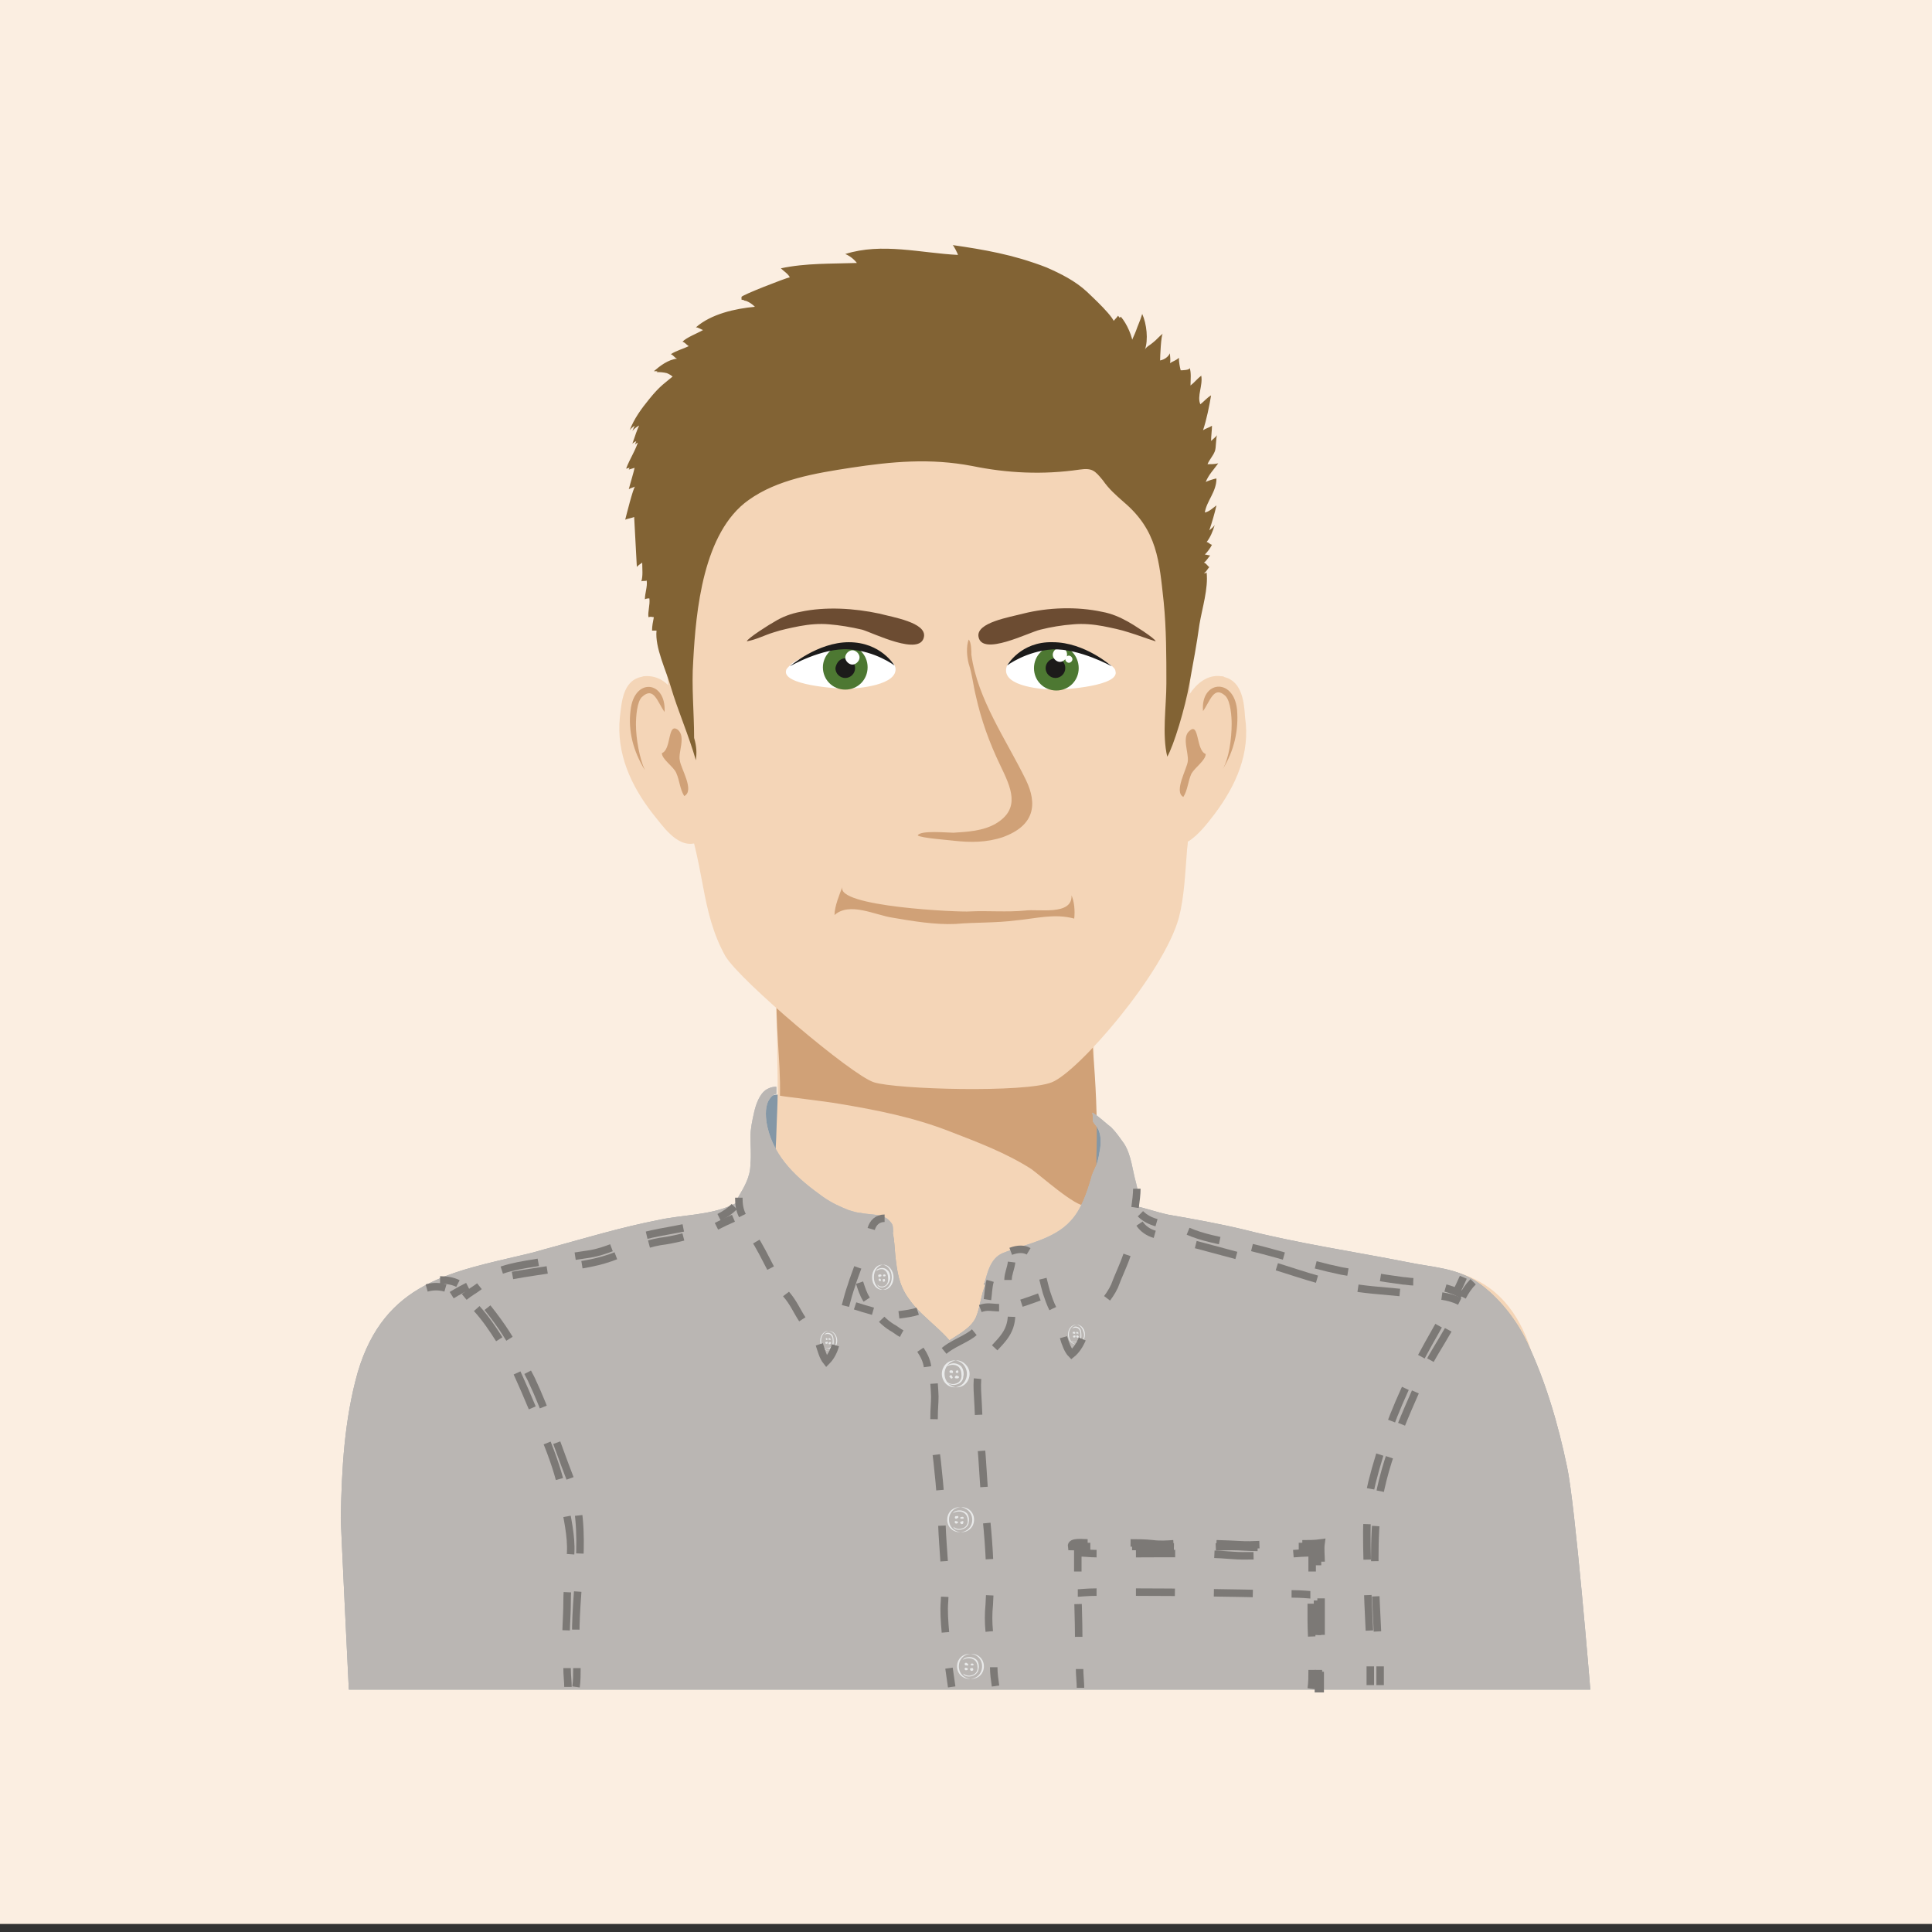 <?xml version="1.0" encoding="utf-8"?>
<!-- Generator: Adobe Illustrator 24.0.3, SVG Export Plug-In . SVG Version: 6.00 Build 0)  -->
<svg version="1.2" baseProfile="tiny-ps"
	 id="svg22" xmlns:cc="http://creativecommons.org/ns#" xmlns:dc="http://purl.org/dc/elements/1.1/" xmlns:inkscape="http://www.inkscape.org/namespaces/inkscape" xmlns:rdf="http://www.w3.org/1999/02/22-rdf-syntax-ns#" xmlns:sodipodi="http://sodipodi.sourceforge.net/DTD/sodipodi-0.dtd" xmlns:svg="http://www.w3.org/2000/svg"
	 xmlns="http://www.w3.org/2000/svg" xmlns:xlink="http://www.w3.org/1999/xlink" viewBox="0 0 216 216"
	 xml:space="preserve">
<rect x="0" y="0" width="216" height="216" fill="#333333" stroke="none"/>
<title>BIMI Group</title>
<rect x="0" fill="#FBEEE1" width="216" height="215.1"/>
<path fill="#8497A6" d="M121.8,130c-0.1-0.8-0.3-1.6-0.4-2.4c-0.1-0.7-0.2-1.4-0.1-2.1c0.1-0.6,0.5-1.3,1.1-0.8
	c0.4,0.3,0.7,0.7,1,1.2c0.1,0.2,0.2,0.3,0.3,0.5c0.1,0.3,0.1,0.6,0.2,0.9c0.1,0.7,0,5.7-1.5,4.5C121.9,131.4,121.8,130.6,121.8,130z
	 M121.8,130c-0.1-0.8-0.3-1.6-0.4-2.4c-0.1-0.7-0.2-1.4-0.1-2.1c0.1-0.6,0.5-1.3,1.1-0.8c0.4,0.3,0.7,0.7,1,1.2
	c0.1,0.2,0.2,0.3,0.3,0.5c0.1,0.3,0.1,0.6,0.2,0.9c0.1,0.7,0,5.7-1.5,4.5C121.9,131.4,121.8,130.6,121.8,130z M89.6,123.6
	c0.9,1,1,2.7,1.1,3.9c0.2,1.9,0.1,5.4-2.7,5.2c-2.3-0.2-3-3-2.8-4.8c0.2-1.6-0.7-4.6,1.1-5.4c0.7-0.3,1.7,0,2.4,0.5
	C89.1,123.1,89.4,123.4,89.6,123.6z M89.6,123.6c0.9,1,1,2.7,1.1,3.9c0.2,1.9,0.1,5.4-2.7,5.2c-2.3-0.2-3-3-2.8-4.8
	c0.2-1.6-0.7-4.6,1.1-5.4c0.7-0.3,1.7,0,2.4,0.5C89.1,123.1,89.4,123.4,89.6,123.6z"/>
<path fill="#F4D5B7" d="M86.9,124c0.1-2.2,0-4.6,0-6.8c0-2.3-0.2-4.8-0.2-7.2c0-3.1,2.5-3.3,4.7-4.7c3.3-2.1,6.4-3.5,10.3-4.3
	c4.8-1,9.8,0.6,14,2.9c1.9,1.1,4,2.2,5.5,3.9c1.8,2.1,1.2,4.9,1.1,7.4c0,3.5-0.1,7,0,10.5c0.2,3.5-0.6,7.9,1.3,11.1
	c2,3.3,7.1,2.2,10.3,2.6c3.1,0.3,6.1,0.8,9.2,0.8c4.2,0,8.8,0.5,13,1.1c2.8,0.4,5.6,0.3,8.3,1.5c8.2,3.5,8.1,14.8,8.6,22.1
	c0.2,3,0.3,6,0.4,8.9c0.1,1.5,0.1,3,0,4.5c-0.1,1.2,0.6,3.6-0.4,4.4c-0.7,0.6-3.6,0-4.5,0c-7.3,0.1-14.8,0.1-22.2-0.1
	c-8.8-0.3-17.8,0-26.6-0.5c-7.7-0.5-15.4-0.9-23.1-0.4c-6.8,0.4-13.7,0.4-20.5,0.9c-5.7,0.4-11.3,1.1-17.1,1.1
	c-5.1,0.1-10.1-0.6-15.1-0.4c-4.3,0.1-4-1-3.7-5.2c0.3-6,0.4-11.8,1.2-17.8c0.9-7,2.2-15.8,10.5-17.2c6.3-1,12.4-2.1,18.8-2.6
	c4.1-0.4,9-0.8,12.5-3.3c0.3-0.2,0.5-0.4,0.7-0.6C87,133.9,86.7,127.8,86.9,124z"/>
<path fill="#D0A177" d="M122.2,117.5c0.3,3.6,0.5,7.5,0.4,11.1c-0.1,1.3,0.3,5.9-1.2,6.2c-1.1,0.2-5.1-3.4-6.1-4.1
	c-2.8-1.8-6-3-9.1-4.2c-4.1-1.6-8.2-2.4-12.4-3.1c-1.7-0.3-6.2-0.8-6.6-0.9c0.1-4.1-0.6-8-0.3-12.3c0.3-3.8,2.4-6.3,5.5-8.1
	c3.4-1.8,7.2-2.1,10.9-1.9c3.9,0.2,8,0.5,11.7,1.7c2.9,1,4.5,2.8,5.5,5.2C121.7,110.2,121.9,114,122.2,117.5z"/>
<path fill="#F4D5B7" d="M135.8,91c-0.7,0.9-1.8,2.4-3,3.1c0,0.4-0.1,0.8-0.1,1.1c-0.2,2.5-0.3,5.1-0.9,7.4
	c-1.7,6.2-11.2,17.2-14.2,18.4c-3,1.2-17.4,0.8-19.9,0c-2.5-0.8-15-11.4-16.6-14.1c-1.4-2.5-2-5.1-2.5-7.8c-0.3-1.6-0.6-3.2-1-4.8
	C75.6,94.7,74,92.2,73,91c-2.5-3.2-4.1-6.8-3.7-10.8c0.2-1.6,0.3-4,2.3-4.5c0.1,0,0.3-0.1,0.4-0.1c1.1-0.1,2,0.3,2.7,1
	c-0.2-2.1-0.3-4.1-0.3-6.2c-0.1-3.1,0-6.2,0.2-9.2c0.2-3.3,0.6-6.8,2.1-9.7c1.7-3.4,4.7-4.9,8.1-6.4c3.1-1.4,6.5-2.5,9.9-2.7
	c5.3-0.3,10.8-0.6,15.9,0.8c5.5,1.5,11.3,1.6,16.7,3.4c2.5,0.8,5.2,2.3,5.9,5c0.9,3.1-0.1,6.6,0.2,9.7c0.3,3.4,0.3,6.5,0,9.9
	c-0.2,2.1-0.3,4.3-0.4,6.4c0.8-1.2,2-2.2,3.5-2c0.1,0,0.3,0,0.4,0.1c2,0.5,2.2,2.9,2.3,4.5C139.8,84.2,138.2,87.8,135.8,91z"/>
<path fill="#A3A9AC" d="M61.5,139.5c4-1.1,8-2.3,12.1-3.1c2.7-0.6,5.7-0.5,8.3-1.7c1.3-0.6,2.4-1.3,3.2-2.5c0.2-0.3,0.3-0.7,0.4-1.1
	c0.1-0.3,0.1-0.8,0.4-1c0.6-0.4,0.9,0.8,1,1.2c0.2,0.8,0.4,1.6,0.8,2.3c0.8,1.5,1.8,2.8,3.4,3.5c1.7,0.7,3.9,0.1,5.6-0.4
	c0.9-0.2,2.3-0.7,2.8,0.3c0.5,0.8,0.5,2.5,0.6,3.4c0.2,1.8,0.4,3.3,1.5,4.8c1.7,2.5,5.2,4.2,6,7.2c0.9,3.1,0.2,6.5,0.4,9.8
	c0.2,4.7,0,9.4,0,14c0,2.4,0.3,12.7,0.3,12.7H39c0,0-0.9-18.3-0.9-19.2c0.1-5.5,0.4-11,1.9-16.3c3-10.1,10.5-11.2,18.9-13.2
	C59.8,140,60.7,139.7,61.5,139.5z M104.2,162.8c-0.2-3-0.7-6.3-0.3-9.3c0.2-1.3,0.9-2.6,1.9-3.4c1.1-0.8,2.7-1.5,3.3-2.8
	c0.6-1.4,0.6-3.2,1.5-4.5c0.6-0.8,1.4-1.5,2.2-2.1c0.7-0.5,1.4-0.8,2.2-1.1c0.8-0.3,1.5-0.7,2.3-1.1c0.7-0.3,1.4-0.4,2.1-0.7
	c1.9-0.8,4.8-3.4,6.8-3.1c1.4,0.2,3,0.8,4.4,1.1c2.9,0.5,5.7,1,8.6,1.7c5.9,1.5,12,2.4,18.1,3.6c2.8,0.6,5.6,0.6,8.1,2.4
	c2.2,1.6,4.1,4,5.3,6.5c2.1,4.4,3.5,9.2,4.5,14c0.9,4.1,2.6,24.9,2.6,24.9h-72c0,0-0.7-7.9-0.8-9.6c-0.1-3.9-0.1-7.7-0.5-11.6
	C104.4,166,104.3,164.4,104.2,162.8z"/>
<path fill="#D0A177" d="M138.3,79.3c0.2,2.3-0.3,4.6-1.6,6.7c0.7-1.2,1-3.4,1-5.1c0-0.7-0.1-2.5-0.7-3.1c-1.3-1.2-1.7,0.6-2.5,1.7
	C134.2,76.1,137.9,75.7,138.3,79.3z M133,81.7c1.1-1,0.7,2.2,1.8,2.6c0,0.7-1.2,1.5-1.6,2.2c-0.4,0.9-0.4,1.8-0.9,2.6
	c-1.1-0.6,0.4-3.1,0.5-4C132.9,84.1,132.1,82.4,133,81.7z M74.3,79.6c-0.8-1.1-1.2-2.9-2.5-1.7c-0.6,0.5-0.7,2.3-0.7,3.1
	c0,1.6,0.4,3.8,1,5.1c-1.3-2.1-1.9-4.4-1.6-6.7C70.9,75.7,74.5,76.1,74.3,79.6z M112.1,93.6c-1.8,0.6-3.6,0.6-5.4,0.4
	c-0.8-0.1-3.7-0.3-4.1-0.6c0.3-0.6,3.3-0.3,4-0.3c1.6-0.1,3.3-0.2,4.7-1c2.9-1.7,1.7-4.1,0.5-6.6c-1.2-2.5-2.1-5-2.7-7.7
	c-0.3-1.2-0.4-2.4-0.8-3.6c-0.2-0.8-0.3-1.9,0-2.7c0.3,0.3,0.3,1.3,0.3,1.7c0.7,5,3.9,9.5,6.1,14C116,89.9,115.7,92.3,112.1,93.6z
	 M108.4,101.9c2-0.1,4.2,0.1,6.2-0.1c1.5-0.2,5.3,0.6,5.2-1.7c0.3,0.7,0.4,1.7,0.3,2.6c-2.2-0.6-4.3,0-6.5,0.2
	c-2.3,0.3-4.5,0.2-6.8,0.4c-2.2,0.1-4.7-0.3-7-0.7c-2-0.3-4.8-1.8-6.5-0.3c0-1,0.6-2.4,0.9-3.2C93.2,101.4,107.5,102,108.4,101.9z
	 M76,85c0.1,0.9,1.7,3.4,0.5,4c-0.5-0.8-0.5-1.7-0.9-2.6c-0.3-0.7-1.6-1.5-1.6-2.2c1.1-0.4,0.6-3.5,1.8-2.6
	C76.7,82.4,75.8,84.1,76,85z"/>
<path fill="#FFFFFF" d="M124.7,75c0.6,1.7-5.7,2.1-6.7,2.1c-1.3,0-5.9-0.3-5.5-2.4c0.2-1.2,2.5-2,3.5-2.2c1.7-0.4,3.5,0,5.1,0.5
	c0.9,0.3,2.2,0.7,3,1.3C124.4,74.5,124.7,74.8,124.7,75z M88.5,74.2c0.8-0.6,2.1-1,3-1.3c1.6-0.5,3.4-0.9,5.1-0.5
	c1,0.3,3.2,1.1,3.5,2.2c0.4,2-4.2,2.4-5.5,2.4c-1,0-7.3-0.4-6.7-2.1C87.9,74.8,88.2,74.5,88.5,74.2z"/>
<path fill="#6C4C32" d="M116.3,70.4c-1.3,0.3-6.5,3-6.9,0.8c-0.3-1.6,3.5-2.2,5-2.6c2.8-0.7,6-0.8,8.8-0.2c1.1,0.2,2,0.6,2.9,1.1
	c0.4,0.2,3.1,1.9,3.1,2.2c-1-0.3-2-0.7-3-1c-0.9-0.3-1.9-0.5-2.9-0.7c-1.1-0.2-2.2-0.3-3.3-0.2C118.7,69.9,117.5,70.1,116.3,70.4z
	 M92.7,69.8c-1.1-0.1-2.2,0-3.3,0.2c-1,0.2-2,0.4-2.9,0.7c-1,0.3-1.9,0.8-3,1c0-0.3,2.7-2,3.1-2.2c0.8-0.5,1.8-0.9,2.9-1.1
	c2.8-0.6,6-0.4,8.8,0.2c1.5,0.4,5.3,1,5,2.6c-0.4,2.2-5.6-0.4-6.9-0.8C95.1,70.1,93.9,69.9,92.7,69.8z"/>
<path fill="#4D7832" d="M120.6,74.7c0,1.4-1.1,2.5-2.5,2.5c-1.4,0-2.5-1.1-2.5-2.5c0-1.4,1.1-2.5,2.5-2.5
	C119.5,72.1,120.6,73.3,120.6,74.7z M94.5,72.1c1.4,0,2.5,1.1,2.5,2.5c0,1.4-1.1,2.5-2.5,2.5c-1.4,0-2.5-1.1-2.5-2.5
	C92,73.3,93.1,72.1,94.5,72.1z"/>
<path fill="#1C1B1A" d="M119.1,74.7c0,0.6-0.5,1.1-1.1,1.1c-0.6,0-1.1-0.5-1.1-1.1c0-0.6,0.5-1.1,1.1-1.1
	C118.7,73.6,119.1,74.1,119.1,74.7z M94.5,73.6c0.6,0,1.1,0.5,1.1,1.1c0,0.6-0.5,1.1-1.1,1.1s-1.1-0.5-1.1-1.1
	C93.5,74.1,93.9,73.6,94.5,73.6z"/>
<path fill="#FFFFFF" d="M95.3,72.7c0.4,0,0.8,0.4,0.8,0.8c0,0.4-0.4,0.8-0.8,0.8c-0.4,0-0.8-0.4-0.8-0.8
	C94.5,73.1,94.9,72.7,95.3,72.7z M119.9,73.7c0,0.2-0.2,0.4-0.4,0.4s-0.4-0.2-0.4-0.4s0.2-0.4,0.4-0.4S119.9,73.5,119.9,73.7z
	 M119.3,73.2c0,0.4-0.4,0.8-0.8,0.8c-0.4,0-0.8-0.4-0.8-0.8s0.4-0.8,0.8-0.8C119,72.4,119.3,72.7,119.3,73.2z"/>
<path fill="#1C1B1A" d="M112.6,74.4c0,0,1.5-2.7,5.1-2.6c3.6,0,6.6,2.7,6.6,2.7s-3.6-2-6.6-1.9C114.7,72.8,112.6,74.4,112.6,74.4z
	 M94.9,72.6c-3-0.2-6.6,1.9-6.6,1.9s3.1-2.7,6.6-2.7c3.6,0,5.1,2.6,5.1,2.6S97.9,72.8,94.9,72.6z"/>
<path fill="#826334" d="M77.8,85c-0.8-2.8-2-5.5-2.8-8.2c-0.5-1.8-1.8-4.4-1.6-6.3c-0.1,0-0.3,0-0.5,0c0-0.5,0.1-1,0.2-1.5
	c-0.2,0-0.3-0.1-0.6,0c-0.1-0.6,0.2-1.4,0.1-2.1c-0.1,0-0.3,0-0.5,0.1c0-0.7,0.3-1.4,0.2-2.1c-0.1,0.1-0.5,0-0.6,0.1
	c0.2-0.6,0.1-1.4,0.1-2.1c-0.1,0.1-0.5,0.3-0.6,0.5c-0.1-1.9-0.2-3.7-0.3-5.6c-0.2,0.1-0.8,0.2-1,0.3c0.1-0.4,0.9-3.6,1.1-3.7
	c-0.2,0.1-0.6,0.2-0.7,0.3c0.2-0.8,0.5-1.7,0.7-2.6c-0.3,0.1-0.7,0.2-1,0.3c0.4-1.1,1.1-2.1,1.4-3.2c-0.2,0.1-0.5,0.2-0.7,0.4
	c0.3-0.8,0.5-1.6,0.9-2.3c-0.4,0.1-0.9,0.4-1.2,0.8c0.5-1.3,1.3-2.4,2.2-3.5c1.2-1.5,1.9-1.9,2.6-2.5c-0.6-0.5-1.3-0.6-2.1-0.6
	c0.7-0.6,1.6-1.3,2.6-1.4c-0.3-0.1-0.4-0.4-0.7-0.5c0.6-0.4,1.4-0.6,2-0.9c-0.3-0.2-0.4-0.4-0.7-0.5c0.5-0.5,1.6-0.9,2.3-1.3
	c-0.3-0.1-0.5-0.3-0.8-0.3c1.7-1.5,4.4-2.1,6.6-2.3c-0.4-0.4-0.9-0.7-1.5-0.8c0,0,0-0.2,0-0.3c0-0.2,4.9-2.1,5.4-2.2
	c-0.2-0.4-0.7-0.7-1-1c2.8-0.6,5.7-0.5,8.5-0.6c-0.3-0.4-0.8-0.8-1.3-1c4.1-1.3,8.5-0.1,12.6,0.1c0-0.1-0.5-1.1-0.6-1.1
	c3.5,0.5,6.9,1.1,10.2,2.4c1.6,0.7,3.2,1.5,4.5,2.7c0.4,0.4,3.4,3.1,3.1,3.7c0.2-0.4,0.5-0.6,0.7-0.9c0.7,0.8,1.3,2.2,1.4,3.2
	c0-0.2,0.5-1.2,0.6-1.5c0.2-0.6,0.5-1.2,0.7-1.9c0.5,1.1,0.7,2.9,0.3,4c0.1-0.3,0.7-0.6,0.9-0.8c0.4-0.3,0.7-0.7,1.1-1
	c-0.2,0.2-0.3,2.6-0.3,3c0.5-0.1,0.9-0.4,1.1-0.8c0,0.3,0.1,0.8,0,1.1c0.3-0.2,0.7-0.3,1-0.6c0,0.5,0.1,1,0.2,1.4c0.1,0,1.1,0,1-0.3
	c0.2,0.6,0.1,1.3,0.1,2c0.4-0.3,0.8-0.8,1.2-1.1c0.2,1.1-0.5,2.3-0.1,3.2c0.4-0.3,0.7-0.7,1.2-1c-0.2,1.2-0.5,2.7-0.9,3.9
	c0.3-0.2,0.7-0.3,1-0.5c0,0.5-0.1,1.1-0.1,1.7c0.2-0.2,0.6-0.5,0.7-0.7c-0.2,0.3-0.1,1.5-0.3,1.9c-0.2,0.5-0.6,0.9-0.8,1.4
	c0.4,0,0.8,0,1.2-0.1c-0.5,0.7-1.1,1.3-1.4,2.1c0.1-0.1,1-0.4,1.2-0.4c0,1.5-1.1,2.5-1.3,3.8c0.5-0.1,0.9-0.5,1.3-0.8
	c-0.2,0.9-0.5,1.9-0.8,2.8c0.2-0.2,0.4-0.3,0.6-0.6c-0.2,0.7-0.5,1.4-0.9,1.9c0.2,0,0.4,0.3,0.6,0.3c-0.2,0.4-0.5,0.8-0.8,1.1
	c0.2,0,0.4,0.1,0.6,0.1c-0.2,0.2-0.4,0.6-0.7,0.8c0.3,0.1,0.4,0.4,0.6,0.5c-0.2,0.2-0.3,0.5-0.6,0.7c0.1,0,0.2,0,0.3-0.1
	c0.2,1.8-0.5,4-0.8,5.8c-0.3,2.2-0.7,4.3-1.1,6.5c-0.5,2.9-1.8,7.1-2.5,8.3c-0.6-2.5-0.1-5.6-0.1-8.2c0-3,0-6.1-0.3-9.1
	c-0.5-4.6-0.7-8-4.5-11.2c-0.9-0.8-1.6-1.4-2.3-2.4c-0.9-1.1-1.2-1.4-2.6-1.2c-4.1,0.6-8.1,0.4-12-0.4c-4.7-0.9-9-0.5-13.6,0.2
	c-3.9,0.6-8.2,1.3-11.4,3.6c-5.1,3.6-5.9,12.4-6.2,18c-0.2,2.9,0.1,5.7,0.1,8.6C77.9,83.5,77.9,84.2,77.8,85z M133.4,50.5
	c-0.1,0.9-0.5,1.8-0.6,2.7c-0.3,1.6-0.3,2.9-1.2,4.4c0-2.3,0.4-4.4,0-6.7c-0.2,1.6-1.1,3.2-1.4,4.8c0.2-2.4,0.6-4.8,0.1-7.2
	c-0.3,1.1-0.8,1.9-1.3,2.8c-0.2-1.8-1-4.1-1.8-5.7c0.2,1.3,0,2.6-0.7,3.8c-0.1-1.7-1.3-3.5-2.2-4.9c0.4,1.4,0,2.7-0.4,4.1
	c-0.5-0.8-1.1-1.7-1.5-2.6c-0.2,0.7,0.3,1.8-0.3,2.3c-0.2-0.7-0.4-1.4-0.9-1.8c-0.2,0.6,0,1.4-0.4,1.9c-1.3-2.8-3-4.9-5.2-7.1
	c0.8,2.9,1.3,5.5,1.4,8.6c-0.9-1.8-2-3.5-2.9-5.3c0.6,1.3,1,2.8,0.9,4.2c-0.8-0.5-1.3-1.7-1.9-2.4c0.3,0.7,0.4,2-0.1,2.7
	c-0.8-0.8-1.2-2.4-2-3.4c-1.5-2-3.4-3.6-5.1-5.4c1.6,1.9,2.6,5.6,2.6,8.1c-2-2.2-4.2-6.3-7.1-7.3c0.3,2.6,4,5.6,3.1,8.5
	c-1.9-2.3-3.5-4.6-5.9-6.6c0.4,1.5,1.9,2.8,1.8,4.5c-2.2-1.9-4.1-4.1-7.1-4.6c-0.7-0.1-1.5-0.1-2.3-0.2c-1.4-0.2-2.9-0.3-4.4-0.4
	c1.5,0.1,3.6,1.2,4.1,2.5c-2.3-0.7-5.3-0.4-7.7-0.1c1.2,0.3,2.8,0.4,3.7,1.4c-0.9,0.1-2.4-0.3-3.1,0.2c0.8,0.4,1.9,0.6,2.4,1.3
	c-0.4-0.6-4.8-0.1-5.5,0.1c-1.7,0.4-3.6,1.3-4.9,2.4c1-0.1,2-0.3,3.1,0c-1.3,0.2-2.6,1-3.3,2.1c0.9-0.3,1.6-0.4,2.6-0.5
	c-2.3,1.1-3.5,2.8-4.5,5c-0.3-1,0-2.9,0.4-3.8c-0.7,0.6-1.3,1.4-1.9,2.1c-0.1-1.5,0.4-2.7,0.5-4.1c-0.3,0.2-0.7,0.8-1.2,1.4
	c0,0,0-0.1,0-0.1c-0.3,0.1-0.7,0.2-1,0.3c0.4-1.1,1.1-2.1,1.4-3.2c-0.2,0.1-0.5,0.2-0.7,0.4c0.3-0.8,0.5-1.6,0.9-2.3
	c-0.4,0.1-0.9,0.4-1.2,0.8c0.5-1.3,1.3-2.4,2.2-3.5c1.2-1.5,1.9-1.9,2.6-2.5c-0.6-0.5-1.3-0.6-2.1-0.6c0.7-0.6,1.6-1.3,2.6-1.4
	c-0.3-0.1-0.4-0.4-0.7-0.5c0.6-0.4,1.4-0.6,2-0.9c-0.3-0.2-0.4-0.4-0.7-0.5c0.5-0.5,1.6-0.9,2.3-1.3c-0.3-0.1-0.5-0.3-0.8-0.3
	c1.7-1.5,4.4-2.1,6.6-2.3c-0.4-0.4-0.9-0.7-1.5-0.8c0,0,0-0.2,0-0.3c0-0.2,4.9-2.1,5.4-2.2c-0.2-0.4-0.7-0.7-1-1
	c2.8-0.6,5.7-0.5,8.5-0.6c-0.3-0.4-0.8-0.8-1.3-1c4.1-1.3,8.5-0.1,12.6,0.1c0-0.1-0.5-1.1-0.6-1.1c3.5,0.5,6.9,1.1,10.2,2.4
	c1.6,0.7,3.2,1.5,4.5,2.7c0.4,0.4,3.4,3.1,3.1,3.7c0.2-0.4,0.5-0.6,0.7-0.9c0.7,0.8,1.3,2.2,1.4,3.2c0-0.1,0.1-0.4,0.2-0.7
	c0,0.2,0,0.5,0,0.7c-0.2,1.3-0.7,2.6-0.6,3.9c0.4-0.6,0.8-1.1,1.1-1.7c0,0.8,0.2,1.6,0.1,2.4c0.2-0.6,0.5-1.4,0.9-1.8
	c0.1,1.3,0.7,2.6,0.4,4c0.5-1.1,1.4-2.4,1.5-3.7c0.3,1.1,0.1,2.6,0.1,3.8c0-0.7,0.2-1.6,0.6-2.2c0.3,0.6,0,1.2,0,1.8
	c0.3-0.3,0.6-0.8,1.1-1c0.1,0.9-0.2,1.7-0.4,2.6c0.3-0.4,0.9-0.9,1.4-1.2c0,0.8-0.1,1.6-0.3,2.4c-0.1,0.6-0.3,1.2-0.5,1.7
	c0.3-0.4,0.7-0.8,1.1-1.2C133.4,48.4,133.5,50.1,133.4,50.5z"/>
<path fill="#1C1B1A" d="M99.5,145.9c-0.3,0.1-0.7,0.2-1,0.3c-1.1,0.6,0.5,1.3,0.4,1.9c-0.1,0.6-1.5,0.6-2,0.8c-1,0.4-1.5,1.4-2,2.3
	c-0.4,0.7-0.9,1.8-1.8,2c-0.9,0.2-1-0.3-1.3-1.1c-0.4-0.9-0.8-1.3-1.5-1.9c-1.1-1-1.9-2.1-2.8-3.2c-1.4-1.7-1.9-3.8-3.1-5.6
	c-1.2-1.8-2.3-3.5-1.7-5.7c0.5-1.7,1.9-2.7,2.8-4.3c0.5-1,1.1-1.8,1.8-0.7c0.6,1.1,1.1,2.3,1.8,3.3c0.7,1,1.6,1.3,2.5,2.1
	c0.7,0.7,1.5,2,2.6,2.1c0.9,0,1.7-0.9,2.5-1.2c1.7-0.7,3,0,2.5,2c-0.3,1.3-1.4,3.9-0.2,5c0.2,0.2,0.9,0.5,1.2,0.8
	C100.9,145.3,99.9,145.7,99.5,145.9z M120,152.3c-0.5,0-0.8-0.4-1.6-1c-0.9-0.7-1.6-1.5-2.4-2.4c-0.4-0.5-0.8-1.1-1.2-1.6
	c-0.4-0.5-0.7-1.1-0.8-1.8c-0.1-0.7,0.2-2.3-0.9-2.5c-1-0.2-2.2,0.2-3.1,0.6c0.2-0.4,0.4-0.9,0.6-1.3c0.2-0.5,0.5-1.1,0.9-1.4
	c0.5-0.4,1-0.7,1.6-0.9c2-0.7,2.6,1.6,4.7,1c1.4-0.4,2-1.8,3.1-2.6c1.2-0.8,2.7-0.9,4.1-0.5c1.2,0.4,1.6,1.3,1.7,2.6
	c0.2,3.1-1.6,5.9-3.3,8.4c-0.7,1-1.5,2-2.5,2.7C120.6,152.1,120.3,152.3,120,152.3z"/>
<path fill="#B7BDC0" d="M115.1,141.5c-0.5-0.6-1.4-0.6-2.1-0.4c-1.4,0.4-1.9,1.8-3,2.6c0.4-1.4,0.7-3,2.1-3.6c2.5-1,5.7-1.5,7.6-3.6
	c1.2-1.3,1.8-3.1,2.3-4.8c0.1-0.5,0.4-1,0.6-1.5c0.2-0.6,0.3-1.2,0.4-1.8c0.1-0.8,0.1-1.6-0.3-2.3c-0.1-0.2-0.4-0.5-0.5-0.7
	c0-0.3,0-0.8-0.1-1c0.4,0.1,1.9,1.5,2.1,1.6c0.6,0.6,1,1.2,1.5,1.9c0.8,1.3,0.9,2.9,1.3,4.3c0.4,1.5,0.4,3.1,0.3,4.6
	c-0.1,1.5-0.6,3-0.9,4.4c-0.5,2.5-2.1,5.4-3.7,7.3c-0.6,0.7-0.9,1.1-1.2,2c-0.4,1.4-1.8,3-2.4,0.8c-0.4-1.4-0.9-2.8-1.5-4.1
	c-0.5-1.3-1.4-2.4-1.9-3.7c-0.2-0.5-0.1-1-0.2-1.4C115.4,142,115.3,141.7,115.1,141.5z M94.9,135.3c0.4,0.1,0.9,0.3,1.3,0.3
	c0.9,0.2,1.8,0.1,2.7,0.5c0.3,0.1,0.6,0.4,0.8,0.7c0.2,0.3,0.1,0.7,0.2,1.1c-0.1-0.3-0.5-0.3-0.8-0.2c-0.4,0-0.5,0.5-0.7,0.8
	c-0.3,0.4-0.5,0.9-0.7,1.3c-0.4,0.9-0.8,1.8-1.1,2.7c-0.9,2.4-1.4,4.9-2.2,7.3c-0.2,0.8-1.3,4-2.1,3.6c-0.5-0.2-0.8-1.8-1-2.3
	c-0.3-0.7-0.7-1.3-1.1-1.9c-2.6-3.8-5-7.6-7.2-11.7c-0.7-1.3-1.2-2.3-0.5-3.6c0.7-1.2,1.4-2.3,1.4-3.8c0.1-1,0-2,0-3
	c0-0.9,0.2-1.8,0.4-2.7c0.2-0.9,0.6-2.1,1.4-2.6c0.2-0.1,0.5-0.3,1.1-0.3c0,0.2,0,0.6,0,0.8c-0.4,0-0.8,0.6-0.9,0.8
	c-0.4,0.8-0.3,2-0.1,2.9c0.8,3.5,3.4,5.8,6.2,7.8C93,134.5,93.9,134.9,94.9,135.3z"/>
<path fill="#BAB6B3" d="M61.5,139.5c4-1.1,8-2.3,12.1-3.1c2.7-0.6,5.7-0.5,8.3-1.7c1.3-0.6,2.4-1.3,3.2-2.5c0.2-0.3,0.3-0.7,0.4-1.1
	c0.1-0.3,0.1-0.8,0.4-1c0.6-0.4,0.9,0.8,1,1.2c0.2,0.8,0.4,1.6,0.8,2.3c0.8,1.5,1.8,2.8,3.4,3.5c1.7,0.7,3.9,0.1,5.6-0.4
	c0.9-0.2,2.3-0.7,2.8,0.3c0.5,0.8,0.5,2.5,0.6,3.4c0.2,1.8,0.4,3.3,1.5,4.8c1.7,2.5,5.2,4.2,6,7.2c0.9,3.1,0.2,6.5,0.4,9.8
	c0.2,4.7,0,9.4,0,14c0,2.4,0.3,12.7,0.3,12.7H39c0,0-0.9-18.3-0.9-19.2c0.1-5.5,0.4-11,1.9-16.3c3-10.1,10.5-11.2,18.9-13.2
	C59.8,140,60.7,139.7,61.5,139.5z M104.2,162.8c-0.2-3-0.7-6.3-0.3-9.3c0.2-1.3,0.9-2.6,1.9-3.4c1.1-0.8,2.7-1.5,3.3-2.8
	c0.6-1.4,0.6-3.2,1.5-4.5c0.6-0.8,1.4-1.5,2.2-2.1c0.7-0.5,1.4-0.8,2.2-1.1c0.8-0.3,1.5-0.7,2.3-1.1c0.7-0.3,1.4-0.4,2.1-0.7
	c1.9-0.8,4.8-3.4,6.8-3.1c1.4,0.2,3,0.8,4.4,1.1c2.9,0.5,5.7,1,8.6,1.7c5.9,1.5,12,2.4,18.1,3.6c2.8,0.6,5.6,0.6,8.1,2.4
	c2.2,1.6,4.1,4,5.3,6.5c2.1,4.4,3.5,9.2,4.5,14c0.9,4.1,2.6,24.9,2.6,24.9h-72c0,0-0.7-7.9-0.8-9.6c-0.1-3.9-0.1-7.7-0.5-11.6
	C104.4,166,104.3,164.4,104.2,162.8z M115.1,141.5c-0.5-0.6-1.4-0.6-2.1-0.4c-1.4,0.4-1.9,1.8-3,2.6c0.4-1.4,0.7-3,2.1-3.6
	c2.5-1,5.7-1.5,7.6-3.6c1.2-1.3,1.8-3.1,2.3-4.8c0.1-0.5,0.4-1,0.6-1.5c0.2-0.6,0.3-1.2,0.4-1.8c0.1-0.8,0.1-1.6-0.3-2.3
	c-0.1-0.2-0.4-0.5-0.5-0.7c0-0.3,0-0.8-0.1-1c0.4,0.1,1.9,1.5,2.1,1.6c0.6,0.6,1,1.2,1.5,1.9c0.8,1.3,0.9,2.9,1.3,4.3
	c0.4,1.5,0.4,3.1,0.3,4.6c-0.1,1.5-0.6,3-0.9,4.4c-0.5,2.5-2.1,5.4-3.7,7.3c-0.6,0.7-0.9,1.1-1.2,2c-0.4,1.4-1.8,3-2.4,0.8
	c-0.4-1.4-0.9-2.8-1.5-4.1c-0.5-1.3-1.4-2.4-1.9-3.7c-0.2-0.5-0.1-1-0.2-1.4C115.4,142,115.3,141.7,115.1,141.5z M94.9,135.3
	c0.4,0.1,0.9,0.3,1.3,0.3c0.9,0.2,1.8,0.1,2.7,0.5c0.3,0.1,0.6,0.4,0.8,0.7c0.2,0.3,0.1,0.7,0.2,1.1c-0.1-0.3-0.5-0.3-0.8-0.2
	c-0.4,0-0.5,0.5-0.7,0.8c-0.3,0.4-0.5,0.9-0.7,1.3c-0.4,0.9-0.8,1.8-1.1,2.7c-0.9,2.4-1.4,4.9-2.2,7.3c-0.2,0.8-1.3,4-2.1,3.6
	c-0.5-0.2-0.8-1.8-1-2.3c-0.3-0.7-0.7-1.3-1.1-1.9c-2.6-3.8-5-7.6-7.2-11.7c-0.7-1.3-1.2-2.3-0.5-3.6c0.7-1.2,1.4-2.3,1.4-3.8
	c0.1-1,0-2,0-3c0-0.9,0.2-1.8,0.4-2.7c0.2-0.9,0.6-2.1,1.4-2.6c0.2-0.1,0.5-0.3,1.1-0.3c0,0.2,0,0.6,0,0.8c-0.4,0-0.8,0.6-0.9,0.8
	c-0.4,0.8-0.3,2-0.1,2.9c0.8,3.5,3.4,5.8,6.2,7.8C93,134.5,93.9,134.9,94.9,135.3z"/>
<path fill="#E9EAEA" d="M99.9,142.8c0,0.8-0.5,1.4-1.1,1.4c-0.6,0-1.1-0.6-1.1-1.4s0.5-1.4,1.1-1.4
	C99.4,141.4,99.9,142.1,99.9,142.8z M98.6,141.4c-0.6,0-1.1,0.6-1.1,1.4s0.5,1.4,1.1,1.4s1.1-0.6,1.1-1.4S99.2,141.4,98.6,141.4z
	 M98.8,143.9c0.4-0.1,0.6-0.5,0.7-0.8c0.1-0.3,0-0.9-0.3-1.1c-0.3-0.3-0.7-0.3-1.1-0.1c-0.1,0.1-0.1,0.1-0.1,0.2
	c0.2-0.2,0.7-0.3,0.9-0.1c0.3,0.2,0.4,0.6,0.4,1c0,0.3-0.1,0.7-0.5,0.8c-0.2,0.1-0.6,0-0.7-0.2C98.1,143.9,98.6,144,98.8,143.9z
	 M98.3,142.5c-0.2,0-0.1,0.3,0,0.3C98.5,142.7,98.5,142.4,98.3,142.5z M98.8,142.7c0.2,0,0.2-0.3,0-0.2
	C98.7,142.5,98.7,142.7,98.8,142.7z M98.3,143.2c0.1,0.1,0.2,0,0.2-0.1C98.4,142.8,98.1,143,98.3,143.2z M98.8,143.3
	c0.2,0,0.2-0.3,0-0.3C98.6,143,98.7,143.2,98.8,143.3z M98.4,142.7c0.2,0.1,0.2-0.3,0-0.2C98.3,142.5,98.3,142.6,98.4,142.7z
	 M98.9,142.7c0.2,0,0.1-0.3-0.1-0.2C98.7,142.5,98.8,142.7,98.9,142.7z M98.3,143.2c0.1,0.1,0.2-0.2,0.1-0.2
	C98.3,143,98.3,143.1,98.3,143.2C98.3,143.2,98.3,143.2,98.3,143.2z M98.7,143.2c0,0.2,0.3,0.1,0.2-0.1
	C99,142.9,98.7,143,98.7,143.2z M108.4,153.6c0,0.8-0.6,1.5-1.4,1.5c-0.8,0-1.4-0.7-1.4-1.5c0-0.8,0.6-1.5,1.4-1.5
	C107.7,152.1,108.4,152.8,108.4,153.6z M106.7,152.1c-0.8,0-1.4,0.7-1.4,1.5c0,0.8,0.6,1.5,1.4,1.5c0.8,0,1.4-0.7,1.4-1.5
	C108.1,152.8,107.5,152.1,106.7,152.1z M106.9,154.8c0.5-0.1,0.8-0.5,0.8-0.9c0.1-0.4,0-0.9-0.3-1.2c-0.4-0.3-0.9-0.4-1.4-0.1
	c-0.1,0.1-0.1,0.1-0.2,0.2c0.3-0.2,0.8-0.3,1.2-0.1c0.4,0.2,0.5,0.7,0.5,1.1c0,0.4-0.2,0.8-0.7,0.9c-0.3,0.1-0.7,0-0.9-0.2
	C106,154.8,106.6,154.9,106.9,154.8z M106.3,153.2c-0.2,0-0.2,0.3,0,0.3C106.5,153.5,106.5,153.2,106.3,153.2z M107,153.5
	c0.2,0,0.2-0.3,0-0.3C106.8,153.3,106.8,153.5,107,153.5z M106.2,154c0.2,0.1,0.3,0,0.2-0.2C106.4,153.6,106,153.9,106.2,154z
	 M106.9,154.1c0.3,0.1,0.2-0.4,0-0.3C106.7,153.9,106.7,154.1,106.9,154.1z M106.4,153.5c0.2,0.1,0.2-0.3,0-0.3
	C106.2,153.3,106.3,153.4,106.4,153.5z M107,153.5c0.3,0,0.1-0.3-0.1-0.2C106.8,153.3,106.9,153.5,107,153.5z M106.3,154.1
	c0.2,0.1,0.3-0.2,0.1-0.2C106.3,153.8,106.2,153.9,106.3,154.1C106.3,154.1,106.3,154.1,106.3,154.1z M106.9,154
	c0,0.2,0.4,0.1,0.3-0.1C107.1,153.8,106.8,153.8,106.9,154z M108.9,169.9c0,0.8-0.6,1.4-1.4,1.4s-1.4-0.6-1.4-1.4
	c0-0.8,0.6-1.4,1.4-1.4S108.9,169.1,108.9,169.9z M107.3,168.5c-0.8,0-1.4,0.6-1.4,1.4c0,0.8,0.6,1.4,1.4,1.4s1.4-0.6,1.4-1.4
	C108.7,169.1,108,168.5,107.3,168.5z M107.5,171c0.5-0.1,0.8-0.5,0.8-0.8c0.1-0.3,0-0.9-0.3-1.1c-0.4-0.3-0.9-0.3-1.3-0.1
	c-0.1,0.1-0.1,0.1-0.2,0.2c0.3-0.2,0.8-0.3,1.2-0.1c0.4,0.2,0.5,0.6,0.5,1c0,0.3-0.2,0.7-0.7,0.8c-0.3,0.1-0.7,0-0.9-0.2
	C106.6,171,107.2,171.1,107.5,171z M106.9,169.5c-0.2,0-0.2,0.3,0,0.3C107.1,169.8,107.1,169.5,106.9,169.5z M107.5,169.8
	c0.2,0,0.2-0.3,0-0.2C107.3,169.6,107.3,169.8,107.5,169.8z M106.8,170.3c0.1,0.1,0.3,0,0.2-0.1
	C106.9,169.9,106.6,170.1,106.8,170.3z M107.5,170.4c0.3,0,0.2-0.3,0-0.3C107.3,170.1,107.3,170.3,107.5,170.4z M107,169.7
	c0.2,0.1,0.2-0.3,0-0.2C106.8,169.5,106.8,169.7,107,169.7z M107.6,169.8c0.3,0,0.1-0.3-0.1-0.2
	C107.4,169.6,107.5,169.8,107.6,169.8z M106.9,170.3c0.2,0.1,0.3-0.2,0.1-0.2C106.9,170,106.8,170.2,106.9,170.3
	C106.9,170.3,106.9,170.3,106.9,170.3z M107.4,170.2c0,0.2,0.4,0.1,0.3-0.1C107.7,170,107.4,170.1,107.4,170.2z M110,186.3
	c0,0.8-0.6,1.4-1.4,1.4s-1.4-0.6-1.4-1.4c0-0.8,0.6-1.4,1.4-1.4S110,185.5,110,186.3z M108.4,184.9c-0.8,0-1.4,0.6-1.4,1.4
	c0,0.8,0.6,1.4,1.4,1.4c0.8,0,1.4-0.6,1.4-1.4C109.8,185.5,109.2,184.9,108.4,184.9z M108.6,187.4c0.5-0.1,0.8-0.5,0.8-0.8
	c0.1-0.3,0-0.9-0.3-1.1c-0.4-0.3-0.9-0.3-1.3-0.1c-0.1,0.1-0.1,0.1-0.2,0.2c0.3-0.2,0.8-0.3,1.2-0.1c0.4,0.2,0.5,0.6,0.5,1
	c0,0.3-0.2,0.7-0.7,0.8c-0.3,0.1-0.7,0-0.9-0.2C107.7,187.4,108.3,187.5,108.6,187.4z M108,185.9c-0.2,0-0.2,0.3,0,0.3
	C108.2,186.2,108.2,185.9,108,185.9z M108.6,186.2c0.2,0,0.2-0.3,0-0.2C108.5,186,108.5,186.2,108.6,186.2z M107.9,186.7
	c0.1,0.1,0.3,0,0.2-0.1C108.1,186.3,107.7,186.5,107.9,186.7z M108.6,186.8c0.3,0,0.2-0.3,0-0.3
	C108.4,186.5,108.4,186.7,108.6,186.8z M108.1,186.2c0.2,0.1,0.2-0.3,0-0.2C107.9,186,107.9,186.1,108.1,186.2z M108.7,186.2
	c0.3,0,0.1-0.3-0.1-0.2C108.5,186,108.6,186.2,108.7,186.2z M108,186.7c0.2,0.1,0.3-0.2,0.1-0.2C108,186.4,107.9,186.6,108,186.7
	C108,186.7,108,186.7,108,186.7z M108.5,186.7c0,0.2,0.4,0.1,0.3-0.1C108.8,186.4,108.5,186.5,108.5,186.7z M121.3,149.2
	c0,0.6-0.4,1.1-0.9,1.1c-0.5,0-0.9-0.5-0.9-1.1c0-0.6,0.4-1.1,0.9-1.1C120.9,148.1,121.3,148.6,121.3,149.2z M120.3,148.1
	c-0.5,0-0.9,0.5-0.9,1.1c0,0.6,0.4,1.1,0.9,1.1c0.5,0,0.9-0.5,0.9-1.1C121.1,148.6,120.8,148.1,120.3,148.1z M120.4,150.1
	c0.3-0.1,0.5-0.4,0.5-0.7c0-0.3,0-0.7-0.2-0.9c-0.2-0.2-0.6-0.3-0.8,0c0,0-0.1,0.1-0.1,0.1c0.2-0.2,0.5-0.2,0.7-0.1
	c0.3,0.2,0.3,0.5,0.3,0.8c0,0.3-0.1,0.6-0.4,0.7c-0.2,0.1-0.4,0-0.6-0.1C119.8,150,120.2,150.1,120.4,150.1z M120,148.9
	c-0.1,0-0.1,0.2,0,0.2C120.2,149.1,120.2,148.9,120,148.9z M120.4,149.1c0.1,0,0.1-0.2,0-0.2C120.3,148.9,120.3,149.1,120.4,149.1z
	 M120,149.5c0.1,0.1,0.2,0,0.1-0.1C120.1,149.2,119.9,149.4,120,149.5z M120.4,149.5c0.2,0,0.1-0.3,0-0.2
	C120.3,149.4,120.3,149.5,120.4,149.5z M120.1,149.1c0.1,0.1,0.2-0.2,0-0.2C120,148.9,120,149,120.1,149.1z M120.5,149.1
	c0.2,0,0-0.2-0.1-0.2C120.3,149,120.4,149.1,120.5,149.1z M120.1,149.5c0.1,0.1,0.2-0.1,0.1-0.2C120.1,149.3,120,149.4,120.1,149.5
	C120,149.5,120,149.5,120.1,149.5z M120.4,149.5c0,0.1,0.2,0.1,0.2-0.1C120.5,149.3,120.3,149.3,120.4,149.5z M93.6,149.9
	c0,0.6-0.4,1.1-0.9,1.1c-0.5,0-0.9-0.5-0.9-1.1s0.4-1.1,0.9-1.1C93.2,148.8,93.6,149.3,93.6,149.9z M92.6,148.8
	c-0.5,0-0.9,0.5-0.9,1.1s0.4,1.1,0.9,1.1c0.5,0,0.9-0.5,0.9-1.1S93.1,148.8,92.6,148.8z M92.7,150.8c0.3-0.1,0.5-0.4,0.5-0.7
	c0-0.3,0-0.7-0.2-0.9c-0.2-0.2-0.6-0.3-0.8,0c0,0-0.1,0.1-0.1,0.1c0.2-0.2,0.5-0.2,0.7-0.1c0.3,0.2,0.3,0.5,0.3,0.8
	c0,0.3-0.1,0.6-0.4,0.7c-0.2,0.1-0.4,0-0.6-0.1C92.2,150.7,92.5,150.8,92.7,150.8z M92.4,149.6c-0.1,0-0.1,0.2,0,0.2
	C92.5,149.8,92.5,149.6,92.4,149.6z M92.7,149.8c0.1,0,0.1-0.2,0-0.2C92.6,149.6,92.6,149.8,92.7,149.8z M92.3,150.2
	c0.1,0.1,0.2,0,0.1-0.1C92.4,149.9,92.2,150.1,92.3,150.2z M92.7,150.3c0.2,0,0.1-0.3,0-0.2C92.6,150.1,92.6,150.2,92.7,150.3z
	 M92.4,149.8c0.1,0.1,0.2-0.2,0-0.2C92.3,149.6,92.3,149.7,92.4,149.8z M92.8,149.8c0.2,0,0-0.2-0.1-0.2
	C92.7,149.7,92.7,149.8,92.8,149.8z M92.4,150.2c0.1,0.1,0.2-0.1,0.1-0.2C92.4,150,92.3,150.1,92.4,150.2
	C92.3,150.2,92.3,150.2,92.4,150.2z M92.7,150.2c0,0.1,0.2,0.1,0.2-0.1C92.8,150,92.7,150,92.7,150.2z"/>
<g>
	<g>
		<path fill="none" stroke="#7C7976" stroke-width="0.837" stroke-miterlimit="10" d="M106.4,188.6c-0.1-0.7-0.2-1.4-0.3-2.1"/>
		<path fill="none" stroke="#7C7976" stroke-width="0.837" stroke-miterlimit="10" stroke-dasharray="3.982,3.982" d="
			M105.7,182.5c-0.1-1.2-0.2-2.4-0.1-3.5c0.2-3.1-0.2-5.6-0.3-8.7c-0.1-3.1-0.4-6.1-0.8-9.2c-0.1-1.5-0.1-3,0-4.4
			c0.1-1.5-0.4-3.1,0.2-4.5c0.6-1.5,2.3-2,3.6-2.8c1-0.6,1.5-1.4,1.7-2.2"/>
		<path fill="none" stroke="#7C7976" stroke-width="0.837" stroke-miterlimit="10" d="M110.4,145.3c0.1-0.7,0.1-1.4,0.3-2.1"/>
	</g>
	<g>
		<path fill="none" stroke="#7C7976" stroke-width="0.837" stroke-miterlimit="10" d="M111.3,188.5c-0.1-0.7-0.2-1.4-0.2-2.1"/>
		<path fill="none" stroke="#7C7976" stroke-width="0.837" stroke-miterlimit="10" stroke-dasharray="4.046,4.046" d="
			M110.6,182.4c-0.1-1-0.1-2,0-3c0.2-3.1,0-6.3-0.3-9.4c-0.3-3.1-0.4-6.3-0.7-9.4c-0.2-1.5-0.2-3.1-0.3-4.6c-0.1-1.6-0.1-3.1,1-4.3
			c1.4-1.7,2.8-2.5,2.8-4.8c0-0.6,0-1.1-0.1-1.7"/>
		<path fill="none" stroke="#7C7976" stroke-width="0.837" stroke-miterlimit="10" d="M112.7,143.1c0-0.7,0.3-1.2,0.4-2"/>
	</g>
	<g>
		<path fill="none" stroke="#7C7976" stroke-width="0.837" stroke-miterlimit="10" d="M127.1,132.9c0,0.6-0.1,1.4-0.2,2.1"/>
		<path fill="none" stroke="#7C7976" stroke-width="0.837" stroke-miterlimit="10" stroke-dasharray="5.36,5.36" d="M126,140.3
			c-0.4,1.2-1,2.4-1.4,3.5c-0.6,1.3-1.6,2.2-2.4,3.5"/>
		<path fill="none" stroke="#7C7976" stroke-width="0.837" stroke-miterlimit="10" d="M121,149.7c-0.3,0.7-0.7,1.3-1.2,1.7
			c-0.4-0.4-0.7-1.2-0.9-1.9"/>
		<path fill="none" stroke="#7C7976" stroke-width="0.837" stroke-miterlimit="10" stroke-dasharray="3.521,3.521" d="
			M117.7,146.3c-0.3-0.6-0.5-1.2-0.7-1.8c-0.3-1-0.5-2.2-0.9-3.2"/>
		<path fill="none" stroke="#7C7976" stroke-width="0.837" stroke-miterlimit="10" d="M115,139.9c-0.5-0.3-1.2-0.3-2,0"/>
	</g>
	<g>
		<path fill="none" stroke="#7C7976" stroke-width="0.837" stroke-miterlimit="10" d="M98.9,136.2c-0.8,0-1.3,0.5-1.5,1.2"/>
		<path fill="none" stroke="#7C7976" stroke-width="0.837" stroke-miterlimit="10" stroke-dasharray="4.526,4.526" d="
			M95.9,141.7c-0.2,0.6-0.5,1.3-0.7,2c-0.5,1.4-0.8,2.9-1.2,4.3c0,0.1,0,0.1-0.1,0.2"/>
		<path fill="none" stroke="#7C7976" stroke-width="0.837" stroke-miterlimit="10" d="M93.4,150.4c-0.2,0.7-0.5,1.3-1,1.8
			c-0.4-0.5-0.6-1.3-0.8-1.9"/>
		<path fill="none" stroke="#7C7976" stroke-width="0.837" stroke-miterlimit="10" stroke-dasharray="3.372,3.372" d="M89.7,147.5
			c-0.6-0.9-1-1.9-1.8-2.8c-0.9-1.1-1.5-2.5-2.2-3.8c-0.6-1.2-1.3-2.4-2-3.5"/>
		<path fill="none" stroke="#7C7976" stroke-width="0.837" stroke-miterlimit="10" d="M83,135.9c-0.3-0.6-0.4-1.2-0.4-2"/>
	</g>
	<g>
		<path fill="none" stroke="#7C7976" stroke-width="0.837" stroke-miterlimit="10" d="M103.7,152.8c-0.1-0.7-0.4-1.3-0.8-1.9"/>
		<path fill="none" stroke="#7C7976" stroke-width="0.837" stroke-miterlimit="10" stroke-dasharray="2.751,2.751" d="
			M100.8,149.1c-0.4-0.2-0.7-0.5-1.1-0.7c-0.8-0.5-1.5-1.2-2-2"/>
		<path fill="none" stroke="#7C7976" stroke-width="0.837" stroke-miterlimit="10" d="M96.9,145.3c-0.4-0.6-0.6-1.3-0.8-1.9"/>
	</g>
	<g>
		<path fill="none" stroke="#7C7976" stroke-width="0.837" stroke-miterlimit="10" d="M102.6,146.6c-0.6,0.2-1.3,0.3-2.1,0.4"/>
		<path fill="none" stroke="#7C7976" stroke-width="0.837" stroke-miterlimit="10" d="M97.6,146.6c-0.7-0.2-1.4-0.4-2-0.6"/>
	</g>
	<g>
		<path fill="none" stroke="#7C7976" stroke-width="0.837" stroke-miterlimit="10" d="M116.2,145c-0.8,0.3-1.4,0.5-2,0.7"/>
		<path fill="none" stroke="#7C7976" stroke-width="0.837" stroke-miterlimit="10" d="M111.7,146.2c-0.8,0-1.3-0.2-2.1,0.1"/>
	</g>
	<g>
		<path fill="none" stroke="#7C7976" stroke-width="0.837" stroke-miterlimit="10" d="M154.3,188.4c0-0.7,0-1.4,0-2.1"/>
		<path fill="none" stroke="#7C7976" stroke-width="0.837" stroke-miterlimit="10" stroke-dasharray="3.932,3.932" d="M154,182.4
			c-0.2-4.3-0.5-8.7-0.1-13c0.5-5.3,3-10.8,5.2-15.7c0.8-1.8,1.9-3.4,2.8-5c0.3-0.5,0.5-1.1,0.8-1.7"/>
		<path fill="none" stroke="#7C7976" stroke-width="0.837" stroke-miterlimit="10" d="M163.5,145c0.3-0.6,0.7-1.2,1.2-1.7"/>
	</g>
	<g>
		<path fill="none" stroke="#7C7976" stroke-width="0.837" stroke-miterlimit="10" d="M153.2,188.4c0-0.5,0-1.2,0-2.1"/>
		<path fill="none" stroke="#7C7976" stroke-width="0.837" stroke-miterlimit="10" stroke-dasharray="3.969,3.969" d="
			M153.1,182.3c-0.1-2.1-0.2-4.2-0.2-5.1c0-3.8-0.4-7.9,0.5-11.5c1-4,2.5-8,4.3-11.7c1.3-2.6,2.7-5,4.1-7.5"/>
		<path fill="none" stroke="#7C7976" stroke-width="0.837" stroke-miterlimit="10" d="M162.7,144.7c0.3-0.6,0.6-1.2,0.9-1.9"/>
	</g>
	<g>
		<path fill="none" stroke="#7C7976" stroke-width="0.837" stroke-miterlimit="10" d="M163.5,144.8c-0.6-0.4-1.2-0.6-1.9-0.8"/>
		<path fill="none" stroke="#7C7976" stroke-width="0.837" stroke-miterlimit="10" stroke-dasharray="3.692,3.692" d="M158,143.3
			c-0.4,0-0.8-0.1-1.1-0.1c-2.3-0.3-4.6-0.7-6.9-1.1c-3.9-0.8-7.8-2.2-11.7-3c-1.9-0.4-3.8-0.7-5.6-1.5c-0.5-0.2-1.1-0.3-1.6-0.5"/>
		<path fill="none" stroke="#7C7976" stroke-width="0.837" stroke-miterlimit="10" d="M129.3,136.7c-0.7-0.2-1.3-0.5-1.8-1"/>
	</g>
	<g>
		<path fill="none" stroke="#7C7976" stroke-width="0.837" stroke-miterlimit="10" d="M163.2,145.5c-0.6-0.3-1.3-0.5-2-0.6"/>
		<path fill="none" stroke="#7C7976" stroke-width="0.837" stroke-miterlimit="10" stroke-dasharray="4.699,4.699" d="
			M156.5,144.5c-2-0.2-4-0.3-6-0.7c-3.8-0.7-7.3-2.2-11-3.1c-1.9-0.5-3.7-1-5.6-1.5c-0.8-0.2-1.6-0.4-2.4-0.6"/>
		<path fill="none" stroke="#7C7976" stroke-width="0.837" stroke-miterlimit="10" d="M129.1,138c-0.7-0.2-1.3-0.6-1.7-1.2"/>
	</g>
	<g>
		<path fill="none" stroke="#7C7976" stroke-width="0.837" stroke-miterlimit="10" d="M47.7,144c0.7-0.2,1.4-0.2,2.1,0"/>
		<path fill="none" stroke="#7C7976" stroke-width="0.837" stroke-miterlimit="10" stroke-dasharray="4.262,4.262" d="
			M53.3,146.3c1,1.1,1.8,2.3,2.5,3.4c1.2,1.8,2,3.8,2.9,5.8c1.7,4.1,3.7,8,4.4,12.4c0.3,1.8,0.8,3.8,0.7,5.7
			c-0.1,1.8-0.4,3.6-0.4,5.5c0,1.8-0.2,3.5-0.1,5.2c0,0,0,0.1,0,0.1"/>
		<path fill="none" stroke="#7C7976" stroke-width="0.837" stroke-miterlimit="10" d="M63.4,186.5c0,0.8,0.1,1.5,0.1,2.1"/>
	</g>
	<g>
		<path fill="none" stroke="#7C7976" stroke-width="0.837" stroke-miterlimit="10" d="M49.2,143.1c0.7,0,1.4,0.1,2,0.4"/>
		<path fill="none" stroke="#7C7976" stroke-width="0.837" stroke-miterlimit="10" stroke-dasharray="4.262,4.262" d="
			M54.5,146.2c0.8,1,1.6,2.1,2.1,2.9c1.1,1.7,1.9,3.4,2.8,5.1c1.7,3.6,2.9,7.4,4.3,11c2.3,6,0.4,12.7,0.7,19"/>
		<path fill="none" stroke="#7C7976" stroke-width="0.837" stroke-miterlimit="10" d="M64.5,186.5c0,0.7,0,1.4-0.1,2.1"/>
	</g>
	<g>
		<path fill="none" stroke="#7C7976" stroke-width="0.837" stroke-miterlimit="10" d="M50.5,144.8c0,0,0.8-0.5,1.8-1"/>
		<path fill="none" stroke="#7C7976" stroke-width="0.837" stroke-miterlimit="10" stroke-dasharray="4.179,4.179" d="M56.1,142
			c1.2-0.4,2.4-0.6,3.7-0.8c2-0.4,4.1-0.7,6.1-1c1.9-0.3,3.5-1.2,5.3-1.8c2.2-0.7,4.8-0.9,7.2-1.6"/>
		<path fill="none" stroke="#7C7976" stroke-width="0.837" stroke-miterlimit="10" d="M80.4,136.1c0.6-0.3,1.2-0.7,1.7-1.2"/>
	</g>
	<g>
		<path fill="none" stroke="#7C7976" stroke-width="0.837" stroke-miterlimit="10" d="M51.9,145c0.6-0.5,1.2-0.8,1.7-1.2"/>
		<path fill="none" stroke="#7C7976" stroke-width="0.837" stroke-miterlimit="10" stroke-dasharray="3.928,3.928" d="
			M57.3,142.6c1.6-0.3,3.2-0.5,5-0.8c2.1-0.3,4-0.5,6-1.2c1.7-0.6,3.7-1.5,5.5-1.8c1.6-0.2,3-0.6,4.4-1"/>
		<path fill="none" stroke="#7C7976" stroke-width="0.837" stroke-miterlimit="10" d="M80.1,137.1c0.6-0.3,1.2-0.6,1.9-0.9"/>
	</g>
	<g>
		<path fill="none" stroke="#7C7976" stroke-width="0.837" stroke-miterlimit="10" d="M120.8,188.7c0-0.6-0.1-1.4-0.1-2.1"/>
		<path fill="none" stroke="#7C7976" stroke-width="0.837" stroke-miterlimit="10" stroke-dasharray="3.664,3.664" d="M120.6,183
			c0-1.9-0.1-3.9-0.1-5.5"/>
		<path fill="none" stroke="#7C7976" stroke-width="0.837" stroke-miterlimit="10" d="M120.5,175.7c0-1,0-1.7,0-2.1
			c0.7,0,1.4,0.1,2.1,0.1"/>
		<path fill="none" stroke="#7C7976" stroke-width="0.837" stroke-miterlimit="10" stroke-dasharray="4.385,4.385" d="M127,173.7
			c3.6,0,7.2-0.1,10.9,0.2c1.2,0.1,2.9,0,4.5,0"/>
		<path fill="none" stroke="#7C7976" stroke-width="0.837" stroke-miterlimit="10" d="M144.6,173.7c1.2-0.1,2.1-0.1,2.1-0.1
			s0,0.9,0,2.1"/>
		<path fill="none" stroke="#7C7976" stroke-width="0.837" stroke-miterlimit="10" stroke-dasharray="3.664,3.664" d="
			M146.6,179.3c0,0.7,0,1.3,0,1.8c0,1.2,0.1,2.4,0.1,3.7"/>
		<path fill="none" stroke="#7C7976" stroke-width="0.837" stroke-miterlimit="10" d="M146.7,186.7c0,0.7,0,1.4-0.1,2.1"/>
	</g>
	<g>
		<path fill="none" stroke="#7C7976" stroke-width="0.837" stroke-miterlimit="10" d="M120.5,178.1c0.3,0,1-0.1,2.1-0.1"/>
		<path fill="none" stroke="#7C7976" stroke-width="0.837" stroke-miterlimit="10" stroke-dasharray="4.356,4.356" d="M127,178
			c4.8,0,11.1,0.1,15.3,0.2"/>
		<path fill="none" stroke="#7C7976" stroke-width="0.837" stroke-miterlimit="10" d="M144.4,178.2c1.2,0,2,0.1,2.1,0.1"/>
	</g>
	<g>
		<path fill="none" stroke="#7C7976" stroke-width="0.837" stroke-miterlimit="10" d="M121.9,172.9c-0.1,0-0.2,0-0.3,0
			c-0.6,0.1-1.2,0-1.8,0c-0.1-0.6,1.3-0.4,1.8-0.4"/>
		<path fill="none" stroke="#7C7976" stroke-width="0.837" stroke-miterlimit="10" stroke-dasharray="4.807,4.807" d="
			M126.4,172.5c0.8,0,1.6,0,2.5,0.1c1.6,0.2,3.2-0.2,4.8-0.1c1.6,0.1,3.3,0.1,4.9,0.2c1.5,0.1,3-0.1,4.6-0.1c0,0,0.1,0,0.1,0"/>
		<path fill="none" stroke="#7C7976" stroke-width="0.837" stroke-miterlimit="10" d="M145.6,172.6c0.7,0,1.4,0,2.1-0.1
			c-0.1,0.7,0,1.4,0,2.1"/>
		<path fill="none" stroke="#7C7976" stroke-width="0.837" stroke-miterlimit="10" stroke-dasharray="4.084,4.084" d="
			M147.7,178.7c0,1,0,2.1,0,3.1c0,0.3,0,0.5,0,0.7c0,0.3,0,0.6,0,0.9c0,0.5,0,0.9,0,1.4"/>
		<path fill="none" stroke="#7C7976" stroke-width="0.837" stroke-miterlimit="10" d="M147.6,186.9c0,0.5,0,1.1,0,1.6
			c0,0.1,0,0.2,0,0.3c0,0-0.2,0-0.2,0c0,0,0-0.7,0-1c0-0.4,0-0.7,0-1.1"/>
		<path fill="none" stroke="#7C7976" stroke-width="0.837" stroke-miterlimit="10" stroke-dasharray="3.867,3.867" d="M147.3,182.8
			c0-0.7,0-1.4,0-2.1c0-1.2,0-2.5,0-3.7"/>
		<path fill="none" stroke="#7C7976" stroke-width="0.837" stroke-miterlimit="10" d="M147.3,175c0-0.7,0-1.4,0-2.1
			c0,0-1.1,0-2.1,0"/>
		<path fill="none" stroke="#7C7976" stroke-width="0.837" stroke-miterlimit="10" stroke-dasharray="4.679,4.679" d="M140.6,173
			c-1,0-1.9-0.1-2.9-0.1c-1.2,0-2.3,0.1-3.5,0.1c-2.5,0-5-0.1-7.5-0.1c-0.8,0-1.6,0-2.4,0"/>
	</g>
</g>
</svg>
